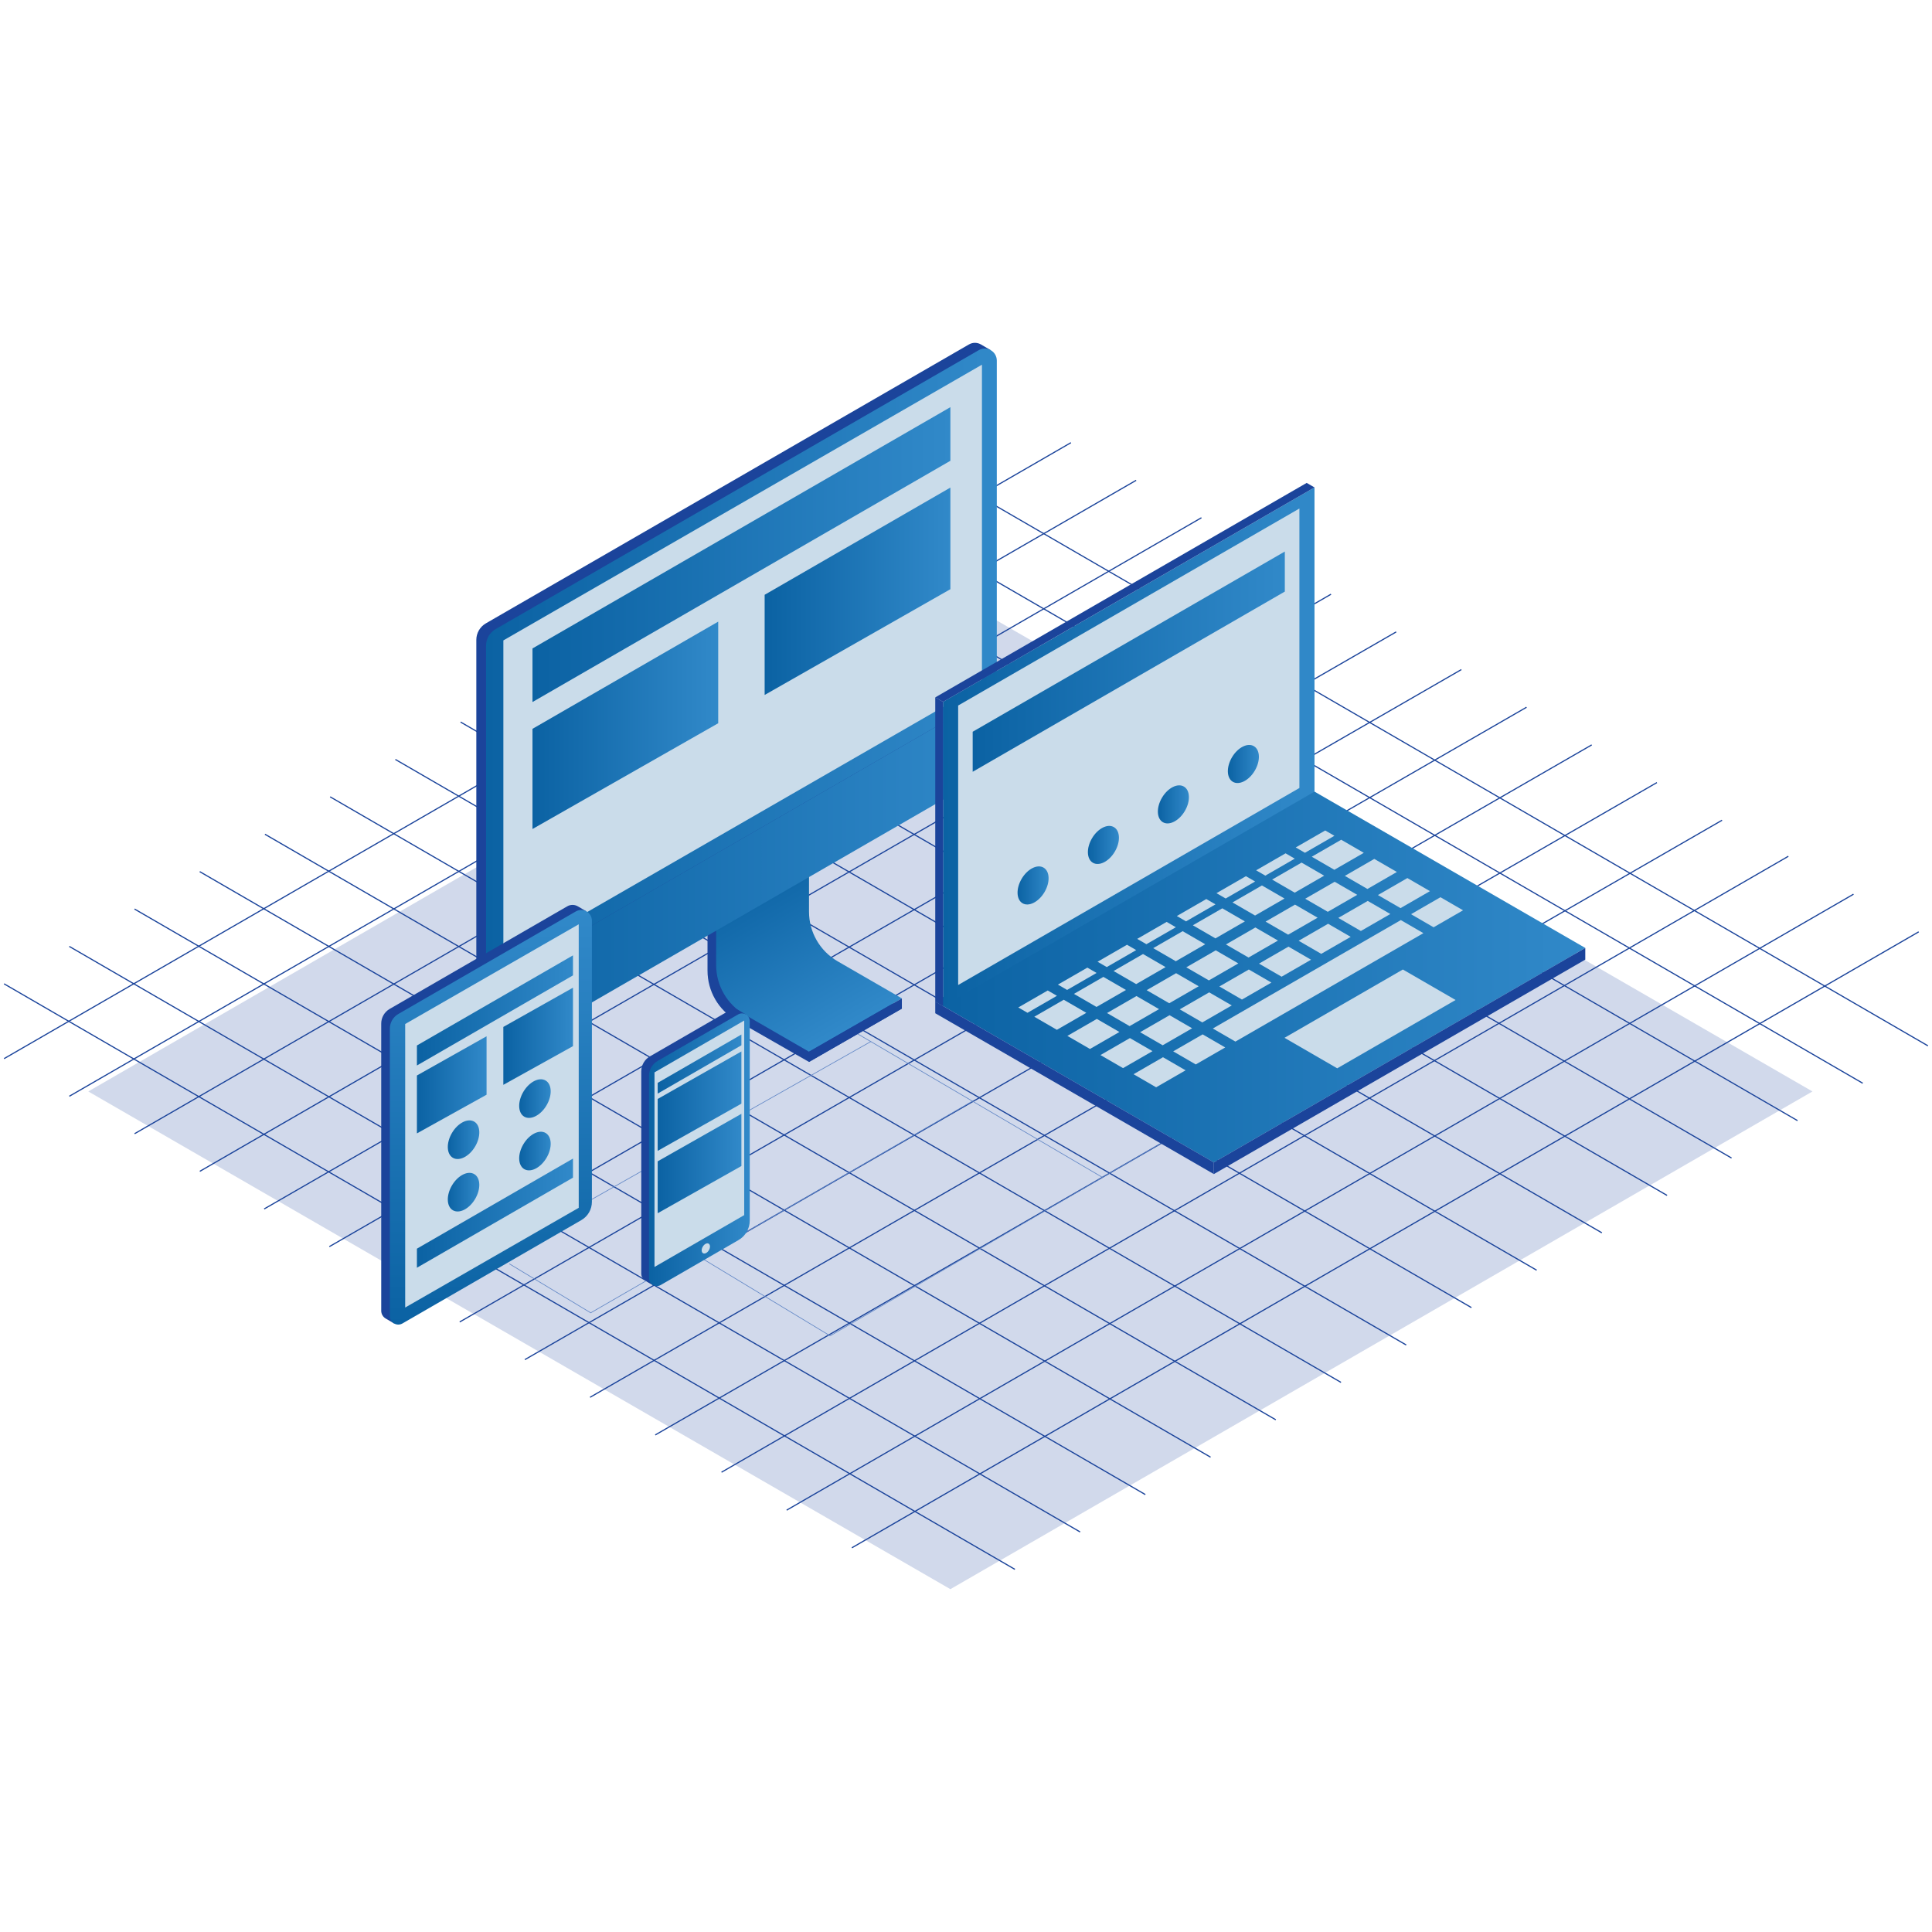 <?xml version="1.0" encoding="utf-8"?>
<!-- Generator: Adobe Illustrator 23.0.2, SVG Export Plug-In . SVG Version: 6.00 Build 0)  -->
<svg version="1.0" id="Layer_1" xmlns="http://www.w3.org/2000/svg" xmlns:xlink="http://www.w3.org/1999/xlink" x="0px" y="0px"
	 viewBox="0 0 1451.34 1451.34" style="enable-background:new 0 0 1451.34 1451.34;" xml:space="preserve">
<style type="text/css">
	.st0{opacity:0.2;fill:#1B449B;}
	.st1{fill:#1B449B;}
	.st2{fill:none;stroke:#6388C6;stroke-width:0.5;stroke-linecap:round;stroke-miterlimit:10;}
	.st3{fill:url(#SVGID_1_);}
	.st4{fill:#C8C8C8;}
	.st5{fill:#848384;}
	.st6{fill:url(#SVGID_2_);}
	.st7{fill:url(#SVGID_3_);}
	.st8{fill:#CADCEA;}
	.st9{fill:url(#SVGID_4_);}
	.st10{fill:url(#SVGID_5_);}
	.st11{fill:url(#SVGID_6_);}
	.st12{fill:url(#SVGID_7_);}
	.st13{fill:url(#SVGID_8_);}
	.st14{fill:url(#SVGID_9_);}
	.st15{fill:url(#SVGID_10_);}
	.st16{fill:url(#SVGID_11_);}
	.st17{fill:url(#SVGID_12_);}
	.st18{fill:url(#SVGID_13_);}
	.st19{fill:url(#SVGID_14_);}
	.st20{fill:url(#SVGID_15_);}
	.st21{fill:url(#SVGID_16_);}
	.st22{fill:url(#SVGID_17_);}
	.st23{fill:url(#SVGID_18_);}
	.st24{fill:url(#SVGID_19_);}
	.st25{fill:url(#SVGID_20_);}
	.st26{fill:url(#SVGID_21_);}
	.st27{fill:url(#SVGID_22_);}
	.st28{fill:url(#SVGID_23_);}
	.st29{fill:url(#SVGID_24_);}
	.st30{fill:url(#SVGID_25_);}
	.st31{fill:url(#SVGID_26_);}
</style>
<g>
	<polygon class="st0" points="66.32,819.91 713.93,446.01 1361.54,819.91 713.93,1193.8 	"/>
	<g>
		<g>
			<g>
				
					<rect x="-59.02" y="563.69" transform="matrix(0.866 -0.5 0.5 0.866 -227.885 277.218)" class="st1" width="925.43" height="0.87"/>
			</g>
			<g>
				
					<rect x="-10.02" y="591.98" transform="matrix(0.866 -0.5 0.5 0.866 -235.465 305.484)" class="st1" width="925.43" height="0.87"/>
			</g>
			<g>
				
					<rect x="38.97" y="620.26" transform="matrix(0.866 -0.5 0.5 0.866 -242.99 333.612)" class="st1" width="925.43" height="0.87"/>
			</g>
			<g>
				
					<rect x="87.96" y="648.55" transform="matrix(0.866 -0.5 0.5 0.866 -250.568 361.867)" class="st1" width="925.42" height="0.88"/>
			</g>
			<g>
				
					<rect x="136.95" y="676.83" transform="matrix(0.866 -0.499 0.499 0.866 -258.108 390.005)" class="st1" width="925.43" height="0.87"/>
			</g>
			<g>
				
					<rect x="185.94" y="705.12" transform="matrix(0.866 -0.499 0.499 0.866 -265.687 418.253)" class="st1" width="925.43" height="0.87"/>
			</g>
			<g>
				
					<rect x="234.93" y="733.41" transform="matrix(0.866 -0.499 0.499 0.866 -273.266 446.502)" class="st1" width="925.43" height="0.87"/>
			</g>
			<g>
				
					<rect x="283.92" y="761.69" transform="matrix(0.866 -0.499 0.499 0.866 -280.845 474.748)" class="st1" width="925.43" height="0.87"/>
			</g>
			<g>
				
					<rect x="332.91" y="789.97" transform="matrix(0.866 -0.499 0.499 0.866 -288.424 502.996)" class="st1" width="925.43" height="0.87"/>
			</g>
			<g>
				
					<rect x="381.9" y="818.26" transform="matrix(0.866 -0.499 0.499 0.866 -296.003 531.245)" class="st1" width="925.43" height="0.87"/>
			</g>
			<g>
				
					<rect x="430.9" y="846.54" transform="matrix(0.866 -0.499 0.499 0.866 -303.582 559.492)" class="st1" width="925.42" height="0.87"/>
			</g>
			<g>
				
					<rect x="479.88" y="874.83" transform="matrix(0.866 -0.5 0.5 0.866 -311.2 587.911)" class="st1" width="925.43" height="0.87"/>
			</g>
			<g>
				
					<rect x="528.88" y="903.11" transform="matrix(0.866 -0.5 0.5 0.866 -318.833 616.412)" class="st1" width="925.43" height="0.87"/>
			</g>
			<g>
				
					<rect x="577.87" y="931.4" transform="matrix(0.866 -0.5 0.5 0.866 -326.411 644.677)" class="st1" width="925.42" height="0.88"/>
			</g>
		</g>
		<g>
			<g>
				<polygon class="st1" points="762.19,1179.3 2.83,739.43 3.27,738.68 762.63,1178.54 				"/>
			</g>
			<g>
				<polygon class="st1" points="811.19,1151.21 51.83,711.34 52.26,710.58 811.62,1150.45 				"/>
			</g>
			<g>
				<polygon class="st1" points="860.18,1123.12 100.82,683.25 101.26,682.49 860.61,1122.36 				"/>
			</g>
			<g>
				<polygon class="st1" points="909.17,1095.03 149.81,655.16 150.25,654.4 909.61,1094.27 				"/>
			</g>
			<g>
				<polygon class="st1" points="958.16,1066.94 198.8,627.07 199.24,626.31 958.6,1066.18 				"/>
			</g>
			<g>
				<polygon class="st1" points="1007.15,1038.84 247.79,598.97 248.23,598.22 1007.59,1038.09 				"/>
			</g>
			<g>
				<polygon class="st1" points="1056.14,1010.75 296.78,570.88 297.22,570.13 1056.58,1009.99 				"/>
			</g>
			<g>
				<polygon class="st1" points="1105.13,982.66 345.77,542.79 346.21,542.04 1105.57,981.9 				"/>
			</g>
			<g>
				<polygon class="st1" points="1154.12,954.57 394.76,514.7 395.2,513.94 1154.56,953.81 				"/>
			</g>
			<g>
				<polygon class="st1" points="1203.11,926.48 443.76,486.61 444.19,485.85 1203.55,925.72 				"/>
			</g>
			<g>
				<polygon class="st1" points="1252.1,898.39 492.75,458.52 493.18,457.76 1252.54,897.63 				"/>
			</g>
			<g>
				
					<rect x="921.2" y="211.2" transform="matrix(0.501 -0.865 0.865 0.501 -102.763 1121.679)" class="st1" width="0.87" height="877.56"/>
			</g>
			<g>
				<polygon class="st1" points="1350.09,842.2 590.73,402.34 591.16,401.58 1350.52,841.45 				"/>
			</g>
			<g>
				<polygon class="st1" points="1399.08,814.11 639.72,374.25 640.16,373.49 1399.52,813.36 				"/>
			</g>
			<g>
				<polygon class="st1" points="1448.07,786.02 688.71,346.15 689.14,345.4 1448.5,785.26 				"/>
			</g>
		</g>
	</g>
	<g>
		<polyline class="st2" points="527.01,945.11 623.61,1003.49 886.23,850.74 		"/>
		<polyline class="st2" points="485.35,962.19 443.76,986.2 382.73,949.47 		"/>
		<line class="st2" x1="644.36" y1="776.71" x2="828.03" y2="884.37"/>
		<line class="st2" x1="440" y1="903.55" x2="654.15" y2="782.45"/>
		<line class="st2" x1="559.06" y1="926.48" x2="730.52" y2="827.21"/>
	</g>
	<g>
		<g>
			<path class="st1" d="M677.5,757.68l-48.24-27.85c-13.31-7.69-21.52-21.89-21.52-37.27l-6.49-66.85l-69.76,40.06v63.39
				c0,15.37,8.2,29.58,21.52,37.27l54.74,31.32L677.5,757.68z"/>
			<linearGradient id="SVGID_1_" gradientUnits="userSpaceOnUse" x1="558.26" y1="657.523" x2="628.114" y2="778.513">
				<stop  offset="0" style="stop-color:#0B62A3"/>
				<stop  offset="1" style="stop-color:#3189C9"/>
			</linearGradient>
			<path class="st3" d="M677.5,750l-48.24-27.85c-13.31-7.69-21.52-21.89-21.52-37.27v-55.71l-69.76,40.06v55.71
				c0,15.37,8.2,29.58,21.52,37.27l48.24,27.85L677.5,750z"/>
			<polygon class="st4" points="537.98,669.23 531.49,665.76 601.25,625.49 607.74,629.17 			"/>
			<polygon class="st1" points="607.74,797.73 607.74,790.05 677.5,750 677.5,757.68 			"/>
		</g>
		<path class="st5" d="M417.45,733.52l-52.32,7.56l-7.32-4.3v45.95c0,2.39,1.2,4.34,2.91,5.55l-0.02,0.04l0.32,0.19
			c0.15,0.1,0.3,0.19,0.46,0.27l8.02,4.66l2.87-2.85l-0.63-4.01L735.6,576.5c3.64-2.1,5.88-5.99,5.88-10.19v-14.73L417.45,733.52z"
			/>
		<path class="st1" d="M727.88,258.75L364.99,468.27c-4.44,2.56-7.17,7.3-7.17,12.42v40.55v215.52v0.02l7.32,4.3l52.32-7.56
			l324.04-181.95v-36.32V299.73v-33.12c0-0.86-0.12-1.67-0.33-2.44l1.65,0.64l1.16-1.9l-6.85-4.02
			C734.45,257.26,730.98,256.97,727.88,258.75z"/>
		<linearGradient id="SVGID_2_" gradientUnits="userSpaceOnUse" x1="365.133" y1="656.743" x2="748.807" y2="656.743">
			<stop  offset="0" style="stop-color:#0B62A3"/>
			<stop  offset="1" style="stop-color:#3189C9"/>
		</linearGradient>
		<path class="st6" d="M365.13,741.08l383.67-221.51v51.05c0,4.2-2.24,8.09-5.88,10.19l-367.5,212.18
			c-4.57,2.64-10.29-0.66-10.29-5.94V741.08z"/>
		<linearGradient id="SVGID_3_" gradientUnits="userSpaceOnUse" x1="365.133" y1="501.461" x2="748.807" y2="501.461">
			<stop  offset="0" style="stop-color:#0B62A3"/>
			<stop  offset="1" style="stop-color:#3189C9"/>
		</linearGradient>
		<path class="st7" d="M372.31,472.59L735.2,263.07c6.05-3.49,13.61,0.87,13.61,7.86v248.64L365.13,741.08V485.01
			C365.13,479.88,367.87,475.15,372.31,472.59z"/>
		<polygon class="st8" points="378.13,481.08 737.65,273.96 737.65,514.29 378.13,721.41 		"/>
		<g>
			<linearGradient id="SVGID_4_" gradientUnits="userSpaceOnUse" x1="400.012" y1="416.625" x2="713.928" y2="416.625">
				<stop  offset="0" style="stop-color:#0B62A3"/>
				<stop  offset="1" style="stop-color:#3189C9"/>
			</linearGradient>
			<polygon class="st9" points="400.01,487.11 713.93,305.87 713.93,346.14 400.01,527.38 			"/>
			<linearGradient id="SVGID_5_" gradientUnits="userSpaceOnUse" x1="400.012" y1="544.867" x2="539.53" y2="544.867">
				<stop  offset="0" style="stop-color:#0B62A3"/>
				<stop  offset="1" style="stop-color:#3189C9"/>
			</linearGradient>
			<polygon class="st10" points="400.01,547.51 539.53,466.97 539.53,543.31 400.01,622.76 			"/>
			<linearGradient id="SVGID_6_" gradientUnits="userSpaceOnUse" x1="574.41" y1="444.172" x2="713.928" y2="444.172">
				<stop  offset="0" style="stop-color:#0B62A3"/>
				<stop  offset="1" style="stop-color:#3189C9"/>
			</linearGradient>
			<polygon class="st11" points="574.41,446.81 713.93,366.28 713.93,442.61 574.41,522.06 			"/>
		</g>
	</g>
	<g>
		<linearGradient id="SVGID_7_" gradientUnits="userSpaceOnUse" x1="702.568" y1="732.247" x2="1190.881" y2="732.247">
			<stop  offset="0" style="stop-color:#0B62A3"/>
			<stop  offset="1" style="stop-color:#3189C9"/>
		</linearGradient>
		<polygon class="st12" points="702.57,752.38 911.85,873.21 1190.88,712.11 981.6,591.28 		"/>
		<g>
			<polygon class="st1" points="702.57,752.38 702.57,761.16 911.85,881.99 911.85,873.21 702.57,752.38 			"/>
		</g>
		<g>
			<polygon class="st1" points="1190.88,712.11 911.85,873.21 911.85,881.99 1190.88,720.88 1190.88,712.11 			"/>
		</g>
		<linearGradient id="SVGID_8_" gradientUnits="userSpaceOnUse" x1="708.437" y1="560.972" x2="987.473" y2="560.972">
			<stop  offset="0" style="stop-color:#0B62A3"/>
			<stop  offset="1" style="stop-color:#3189C9"/>
		</linearGradient>
		<polygon class="st13" points="708.44,755.78 708.44,527.26 987.47,366.16 987.47,594.68 		"/>
		<polygon class="st8" points="719.78,739.94 719.78,530 976.13,382 976.13,591.94 		"/>
		<g>
			<polygon class="st1" points="702.57,523.87 702.57,752.38 708.44,755.78 708.44,527.26 702.57,523.87 			"/>
		</g>
		<g>
			<polygon class="st1" points="981.6,362.76 702.57,523.87 708.44,527.26 987.47,366.16 981.6,362.76 			"/>
		</g>
		<g>
			<polygon class="st8" points="980.29,640.62 1002.42,627.86 995.51,623.86 973.38,636.61 			"/>
			<polygon class="st8" points="950.52,657.79 972.64,645.03 965.73,641.03 943.61,653.79 			"/>
			<polygon class="st8" points="920.74,674.96 942.86,662.2 935.95,658.2 913.83,670.96 			"/>
			<polygon class="st8" points="890.96,692.13 913.09,679.37 906.18,675.37 884.05,688.13 			"/>
			<polygon class="st8" points="861.19,709.3 883.31,696.55 876.4,692.54 854.28,705.3 			"/>
			<polygon class="st8" points="831.41,726.47 853.53,713.72 846.62,709.71 824.5,722.47 			"/>
			<polygon class="st8" points="801.63,743.65 823.76,730.89 816.85,726.89 794.72,739.64 			"/>
			<polygon class="st8" points="771.86,760.82 793.98,748.06 787.07,744.06 764.95,756.81 			"/>
			<polygon class="st8" points="1002.37,653.4 1024.5,640.65 1007.53,630.82 985.41,643.58 			"/>
			<polygon class="st8" points="972.6,670.58 994.72,657.82 977.75,647.99 955.63,660.75 			"/>
			<polygon class="st8" points="942.82,687.75 964.94,674.99 947.98,665.16 925.85,677.92 			"/>
			<polygon class="st8" points="913.04,704.92 935.17,692.16 918.2,682.34 896.08,695.09 			"/>
			<polygon class="st8" points="883.27,722.09 905.39,709.33 888.42,699.51 866.3,712.26 			"/>
			<polygon class="st8" points="853.49,739.26 875.61,726.5 858.65,716.68 836.52,729.44 			"/>
			<polygon class="st8" points="823.71,756.43 845.84,743.68 828.87,733.85 806.75,746.61 			"/>
			<polygon class="st8" points="793.94,773.61 816.06,760.85 799.09,751.02 776.97,763.78 			"/>
			<polygon class="st8" points="1027.23,667.8 1049.35,655.04 1032.38,645.22 1010.26,657.97 			"/>
			<polygon class="st8" points="997.45,684.97 1019.57,672.21 1002.61,662.39 980.48,675.14 			"/>
			<polygon class="st8" points="967.67,702.14 989.8,689.38 972.83,679.56 950.71,692.32 			"/>
			<polygon class="st8" points="937.9,719.31 960.02,706.56 943.05,696.73 920.93,709.49 			"/>
			<polygon class="st8" points="908.12,736.49 930.24,723.73 913.28,713.9 891.15,726.66 			"/>
			<polygon class="st8" points="878.34,753.66 900.47,740.9 883.5,731.07 861.38,743.83 			"/>
			<polygon class="st8" points="848.57,770.83 870.69,758.07 853.72,748.24 831.6,761 			"/>
			<polygon class="st8" points="818.79,788 840.91,775.24 823.95,765.42 801.82,778.17 			"/>
			<polygon class="st8" points="1052.08,682.19 1074.2,669.44 1057.24,659.61 1035.11,672.37 			"/>
			<polygon class="st8" points="1022.3,699.37 1044.43,686.61 1027.46,676.78 1005.34,689.54 			"/>
			<polygon class="st8" points="992.53,716.54 1014.65,703.78 997.68,693.95 975.56,706.71 			"/>
			<polygon class="st8" points="962.75,733.71 984.87,720.95 967.91,711.12 945.78,723.88 			"/>
			<polygon class="st8" points="932.97,750.88 955.1,738.12 938.13,728.3 916.01,741.05 			"/>
			<polygon class="st8" points="903.2,768.05 925.32,755.29 908.35,745.47 886.23,758.23 			"/>
			<polygon class="st8" points="873.42,785.22 895.54,772.46 878.58,762.64 856.45,775.4 			"/>
			<polygon class="st8" points="843.64,802.39 865.76,789.64 848.8,779.81 826.68,792.57 			"/>
			<polygon class="st8" points="1076.93,696.59 1099.06,683.83 1082.09,674 1059.97,686.76 			"/>
			<polygon class="st8" points="928.05,782.45 1069.28,701 1052.31,691.18 911.08,772.62 			"/>
			<polygon class="st8" points="1004.54,802.53 1093.45,751.21 1053.85,728.3 964.94,779.62 			"/>
			<polygon class="st8" points="898.27,799.62 920.39,786.86 903.43,777.03 881.31,789.79 			"/>
			<polygon class="st8" points="868.49,816.79 890.62,804.03 873.65,794.2 851.53,806.96 			"/>
		</g>
		<g>
			<linearGradient id="SVGID_9_" gradientUnits="userSpaceOnUse" x1="730.692" y1="497.045" x2="965.168" y2="497.045">
				<stop  offset="0" style="stop-color:#0B62A3"/>
				<stop  offset="1" style="stop-color:#3189C9"/>
			</linearGradient>
			<polygon class="st14" points="730.69,549.69 965.17,414.32 965.17,444.4 730.69,579.77 			"/>
			<linearGradient id="SVGID_10_" gradientUnits="userSpaceOnUse" x1="764.401" y1="665.165" x2="787.714" y2="665.165">
				<stop  offset="0" style="stop-color:#0B62A3"/>
				<stop  offset="1" style="stop-color:#3189C9"/>
			</linearGradient>
			<path class="st15" d="M784.6,670.23c-4.38,7.38-11.76,11.1-16.47,8.3c-4.72-2.8-4.99-11.05-0.61-18.44
				c4.38-7.38,11.76-11.1,16.47-8.3C788.71,654.6,788.98,662.85,784.6,670.23z"/>
			<linearGradient id="SVGID_11_" gradientUnits="userSpaceOnUse" x1="817.242" y1="634.73" x2="840.554" y2="634.73">
				<stop  offset="0" style="stop-color:#0B62A3"/>
				<stop  offset="1" style="stop-color:#3189C9"/>
			</linearGradient>
			<path class="st16" d="M837.44,639.8c-4.38,7.38-11.76,11.1-16.47,8.3c-4.72-2.8-4.99-11.05-0.61-18.43
				c4.38-7.38,11.76-11.1,16.47-8.3C841.55,624.16,841.82,632.42,837.44,639.8z"/>
			<linearGradient id="SVGID_12_" gradientUnits="userSpaceOnUse" x1="869.814" y1="604.262" x2="893.126" y2="604.262">
				<stop  offset="0" style="stop-color:#0B62A3"/>
				<stop  offset="1" style="stop-color:#3189C9"/>
			</linearGradient>
			<path class="st17" d="M890.01,609.33c-4.38,7.38-11.76,11.1-16.47,8.3c-4.72-2.8-4.99-11.05-0.61-18.43
				c4.38-7.38,11.76-11.1,16.47-8.3C894.12,593.69,894.39,601.95,890.01,609.33z"/>
			<linearGradient id="SVGID_13_" gradientUnits="userSpaceOnUse" x1="922.385" y1="573.92" x2="945.698" y2="573.92">
				<stop  offset="0" style="stop-color:#0B62A3"/>
				<stop  offset="1" style="stop-color:#3189C9"/>
			</linearGradient>
			<path class="st18" d="M942.58,578.99c-4.38,7.38-11.76,11.1-16.47,8.3c-4.72-2.8-4.99-11.05-0.61-18.44
				c4.38-7.38,11.76-11.1,16.47-8.3C946.69,563.35,946.96,571.61,942.58,578.99z"/>
		</g>
	</g>
	<g>
		<g>
			<path class="st1" d="M426.1,680.85L292.74,757.9c-3.93,2.27-6.36,6.47-6.36,11.01v35.94v179.81c0,2.38,1.26,4.59,3.31,5.8
				l6.36,3.74l138.48-77.29c5.61-3.28,8.99-9.36,8.81-15.86l-5.18-183.88v-29.35c0-0.76-0.11-1.48-0.29-2.16l1.46,0.56l1.03-1.69
				l-6.07-3.56C431.92,679.52,428.84,679.26,426.1,680.85z"/>
			<linearGradient id="SVGID_14_" gradientUnits="userSpaceOnUse" x1="368.752" y1="995.05" x2="368.752" y2="683.581">
				<stop  offset="0" style="stop-color:#0B62A3"/>
				<stop  offset="1" style="stop-color:#3189C9"/>
			</linearGradient>
			<path class="st19" d="M299.22,761.72l133.36-77.05c5.36-3.09,12.06,0.77,12.06,6.96v211.19c0,5.67-3.02,10.91-7.93,13.75
				l-134.37,77.62c-4.21,2.43-9.48-0.61-9.48-5.47V772.73C292.86,768.19,295.29,763.99,299.22,761.72z"/>
			<polygon class="st8" points="304.38,769.25 434.75,694.33 434.75,907.31 304.38,982.23 			"/>
		</g>
		<g>
			<linearGradient id="SVGID_15_" gradientUnits="userSpaceOnUse" x1="313.19" y1="759.043" x2="430.428" y2="759.043">
				<stop  offset="0" style="stop-color:#0B62A3"/>
				<stop  offset="1" style="stop-color:#3189C9"/>
			</linearGradient>
			<polygon class="st20" points="313.19,785.37 430.43,717.68 430.43,732.72 313.19,800.41 			"/>
			<linearGradient id="SVGID_16_" gradientUnits="userSpaceOnUse" x1="313.19" y1="911.34" x2="430.428" y2="911.34">
				<stop  offset="0" style="stop-color:#0B62A3"/>
				<stop  offset="1" style="stop-color:#3189C9"/>
			</linearGradient>
			<polygon class="st21" points="313.19,938.02 430.43,870.34 430.43,884.66 313.19,952.34 			"/>
			<linearGradient id="SVGID_17_" gradientUnits="userSpaceOnUse" x1="313.19" y1="814.938" x2="365.509" y2="814.938">
				<stop  offset="0" style="stop-color:#0B62A3"/>
				<stop  offset="1" style="stop-color:#3189C9"/>
			</linearGradient>
			<polygon class="st22" points="313.19,807.92 365.51,778.46 365.51,822.36 313.19,851.42 			"/>
			<linearGradient id="SVGID_18_" gradientUnits="userSpaceOnUse" x1="378.109" y1="778.456" x2="430.428" y2="778.456">
				<stop  offset="0" style="stop-color:#0B62A3"/>
				<stop  offset="1" style="stop-color:#3189C9"/>
			</linearGradient>
			<polygon class="st23" points="378.11,771.44 430.43,741.97 430.43,785.88 378.11,814.94 			"/>
			<g>
				<g>
					<linearGradient id="SVGID_19_" gradientUnits="userSpaceOnUse" x1="336.4" y1="856.164" x2="360.059" y2="856.164">
						<stop  offset="0" style="stop-color:#0B62A3"/>
						<stop  offset="1" style="stop-color:#3189C9"/>
					</linearGradient>
					<path class="st24" d="M356.9,861.31c-4.45,7.49-11.93,11.26-16.72,8.42c-4.79-2.84-5.06-11.22-0.62-18.71
						s11.93-11.26,16.72-8.42C361.07,845.44,361.34,853.82,356.9,861.31z"/>
					<linearGradient id="SVGID_20_" gradientUnits="userSpaceOnUse" x1="390.026" y1="825.277" x2="413.685" y2="825.277">
						<stop  offset="0" style="stop-color:#0B62A3"/>
						<stop  offset="1" style="stop-color:#3189C9"/>
					</linearGradient>
					<path class="st25" d="M410.52,830.42c-4.45,7.49-11.93,11.26-16.72,8.42c-4.79-2.84-5.06-11.22-0.62-18.71
						c4.45-7.49,11.93-11.26,16.72-8.42C414.69,814.55,414.97,822.93,410.52,830.42z"/>
				</g>
				<g>
					<linearGradient id="SVGID_21_" gradientUnits="userSpaceOnUse" x1="336.4" y1="895.577" x2="360.059" y2="895.577">
						<stop  offset="0" style="stop-color:#0B62A3"/>
						<stop  offset="1" style="stop-color:#3189C9"/>
					</linearGradient>
					<path class="st26" d="M356.9,900.72c-4.45,7.49-11.93,11.26-16.72,8.42c-4.79-2.84-5.06-11.22-0.62-18.71
						c4.45-7.49,11.93-11.26,16.72-8.42C361.07,884.85,361.34,893.23,356.9,900.72z"/>
					<linearGradient id="SVGID_22_" gradientUnits="userSpaceOnUse" x1="390.026" y1="864.689" x2="413.685" y2="864.689">
						<stop  offset="0" style="stop-color:#0B62A3"/>
						<stop  offset="1" style="stop-color:#3189C9"/>
					</linearGradient>
					<path class="st27" d="M410.52,869.83c-4.45,7.49-11.93,11.26-16.72,8.42c-4.79-2.84-5.06-11.22-0.62-18.71
						c4.45-7.49,11.93-11.26,16.72-8.42C414.69,853.96,414.97,862.34,410.52,869.83z"/>
				</g>
			</g>
		</g>
	</g>
	<g>
		<path class="st1" d="M560.26,762.07l-5.77-3.41l0,0c-1.71-0.99-3.91-1.13-5.86,0l-60.39,34.89c-4.03,2.33-6.51,6.62-6.51,11.28
			V956.8c0,2.55,1.57,4.51,3.62,5.38l0.03,0.05l5.28,3.18l1.72-2.69l-2.44-8.19l52.44-30.3c5.23-3.02,8.45-8.6,8.45-14.63V768.68
			h5.7L560.26,762.07z"/>
		<linearGradient id="SVGID_23_" gradientUnits="userSpaceOnUse" x1="487.526" y1="863.701" x2="563.213" y2="863.701">
			<stop  offset="0" style="stop-color:#0B62A3"/>
			<stop  offset="1" style="stop-color:#3189C9"/>
		</linearGradient>
		<path class="st28" d="M487.53,960.23V808.25c0-4.65,2.48-8.95,6.51-11.28l60.39-34.89c3.91-2.26,8.79,0.56,8.79,5.07v149.78
			c0,6.04-3.22,11.62-8.45,14.63l-58.41,33.75C492.43,967.58,487.53,964.76,487.53,960.23z"/>
		<polygon class="st8" points="491.67,951.75 491.67,805.57 559.06,766.63 559.06,912.81 		"/>
		<path class="st8" d="M532.52,939.19c-1.17,1.98-3.15,2.97-4.41,2.22c-1.26-0.75-1.34-2.96-0.16-4.93
			c1.17-1.98,3.15-2.97,4.41-2.22C533.62,935,533.69,937.21,532.52,939.19z"/>
		<g>
			<linearGradient id="SVGID_24_" gradientUnits="userSpaceOnUse" x1="494.049" y1="799.339" x2="556.949" y2="799.339">
				<stop  offset="0" style="stop-color:#0B62A3"/>
				<stop  offset="1" style="stop-color:#3189C9"/>
			</linearGradient>
			<polygon class="st29" points="494.05,813.46 556.95,777.15 556.95,785.22 494.05,821.53 			"/>
			<linearGradient id="SVGID_25_" gradientUnits="userSpaceOnUse" x1="494.049" y1="827.208" x2="556.949" y2="827.208">
				<stop  offset="0" style="stop-color:#0B62A3"/>
				<stop  offset="1" style="stop-color:#3189C9"/>
			</linearGradient>
			<polygon class="st30" points="494.05,825.56 556.95,789.86 556.95,829.07 494.05,864.55 			"/>
			<linearGradient id="SVGID_26_" gradientUnits="userSpaceOnUse" x1="494.049" y1="874.055" x2="556.949" y2="874.055">
				<stop  offset="0" style="stop-color:#0B62A3"/>
				<stop  offset="1" style="stop-color:#3189C9"/>
			</linearGradient>
			<polygon class="st31" points="494.05,872.41 556.95,836.71 556.95,875.92 494.05,911.4 			"/>
		</g>
	</g>
</g>
</svg>
